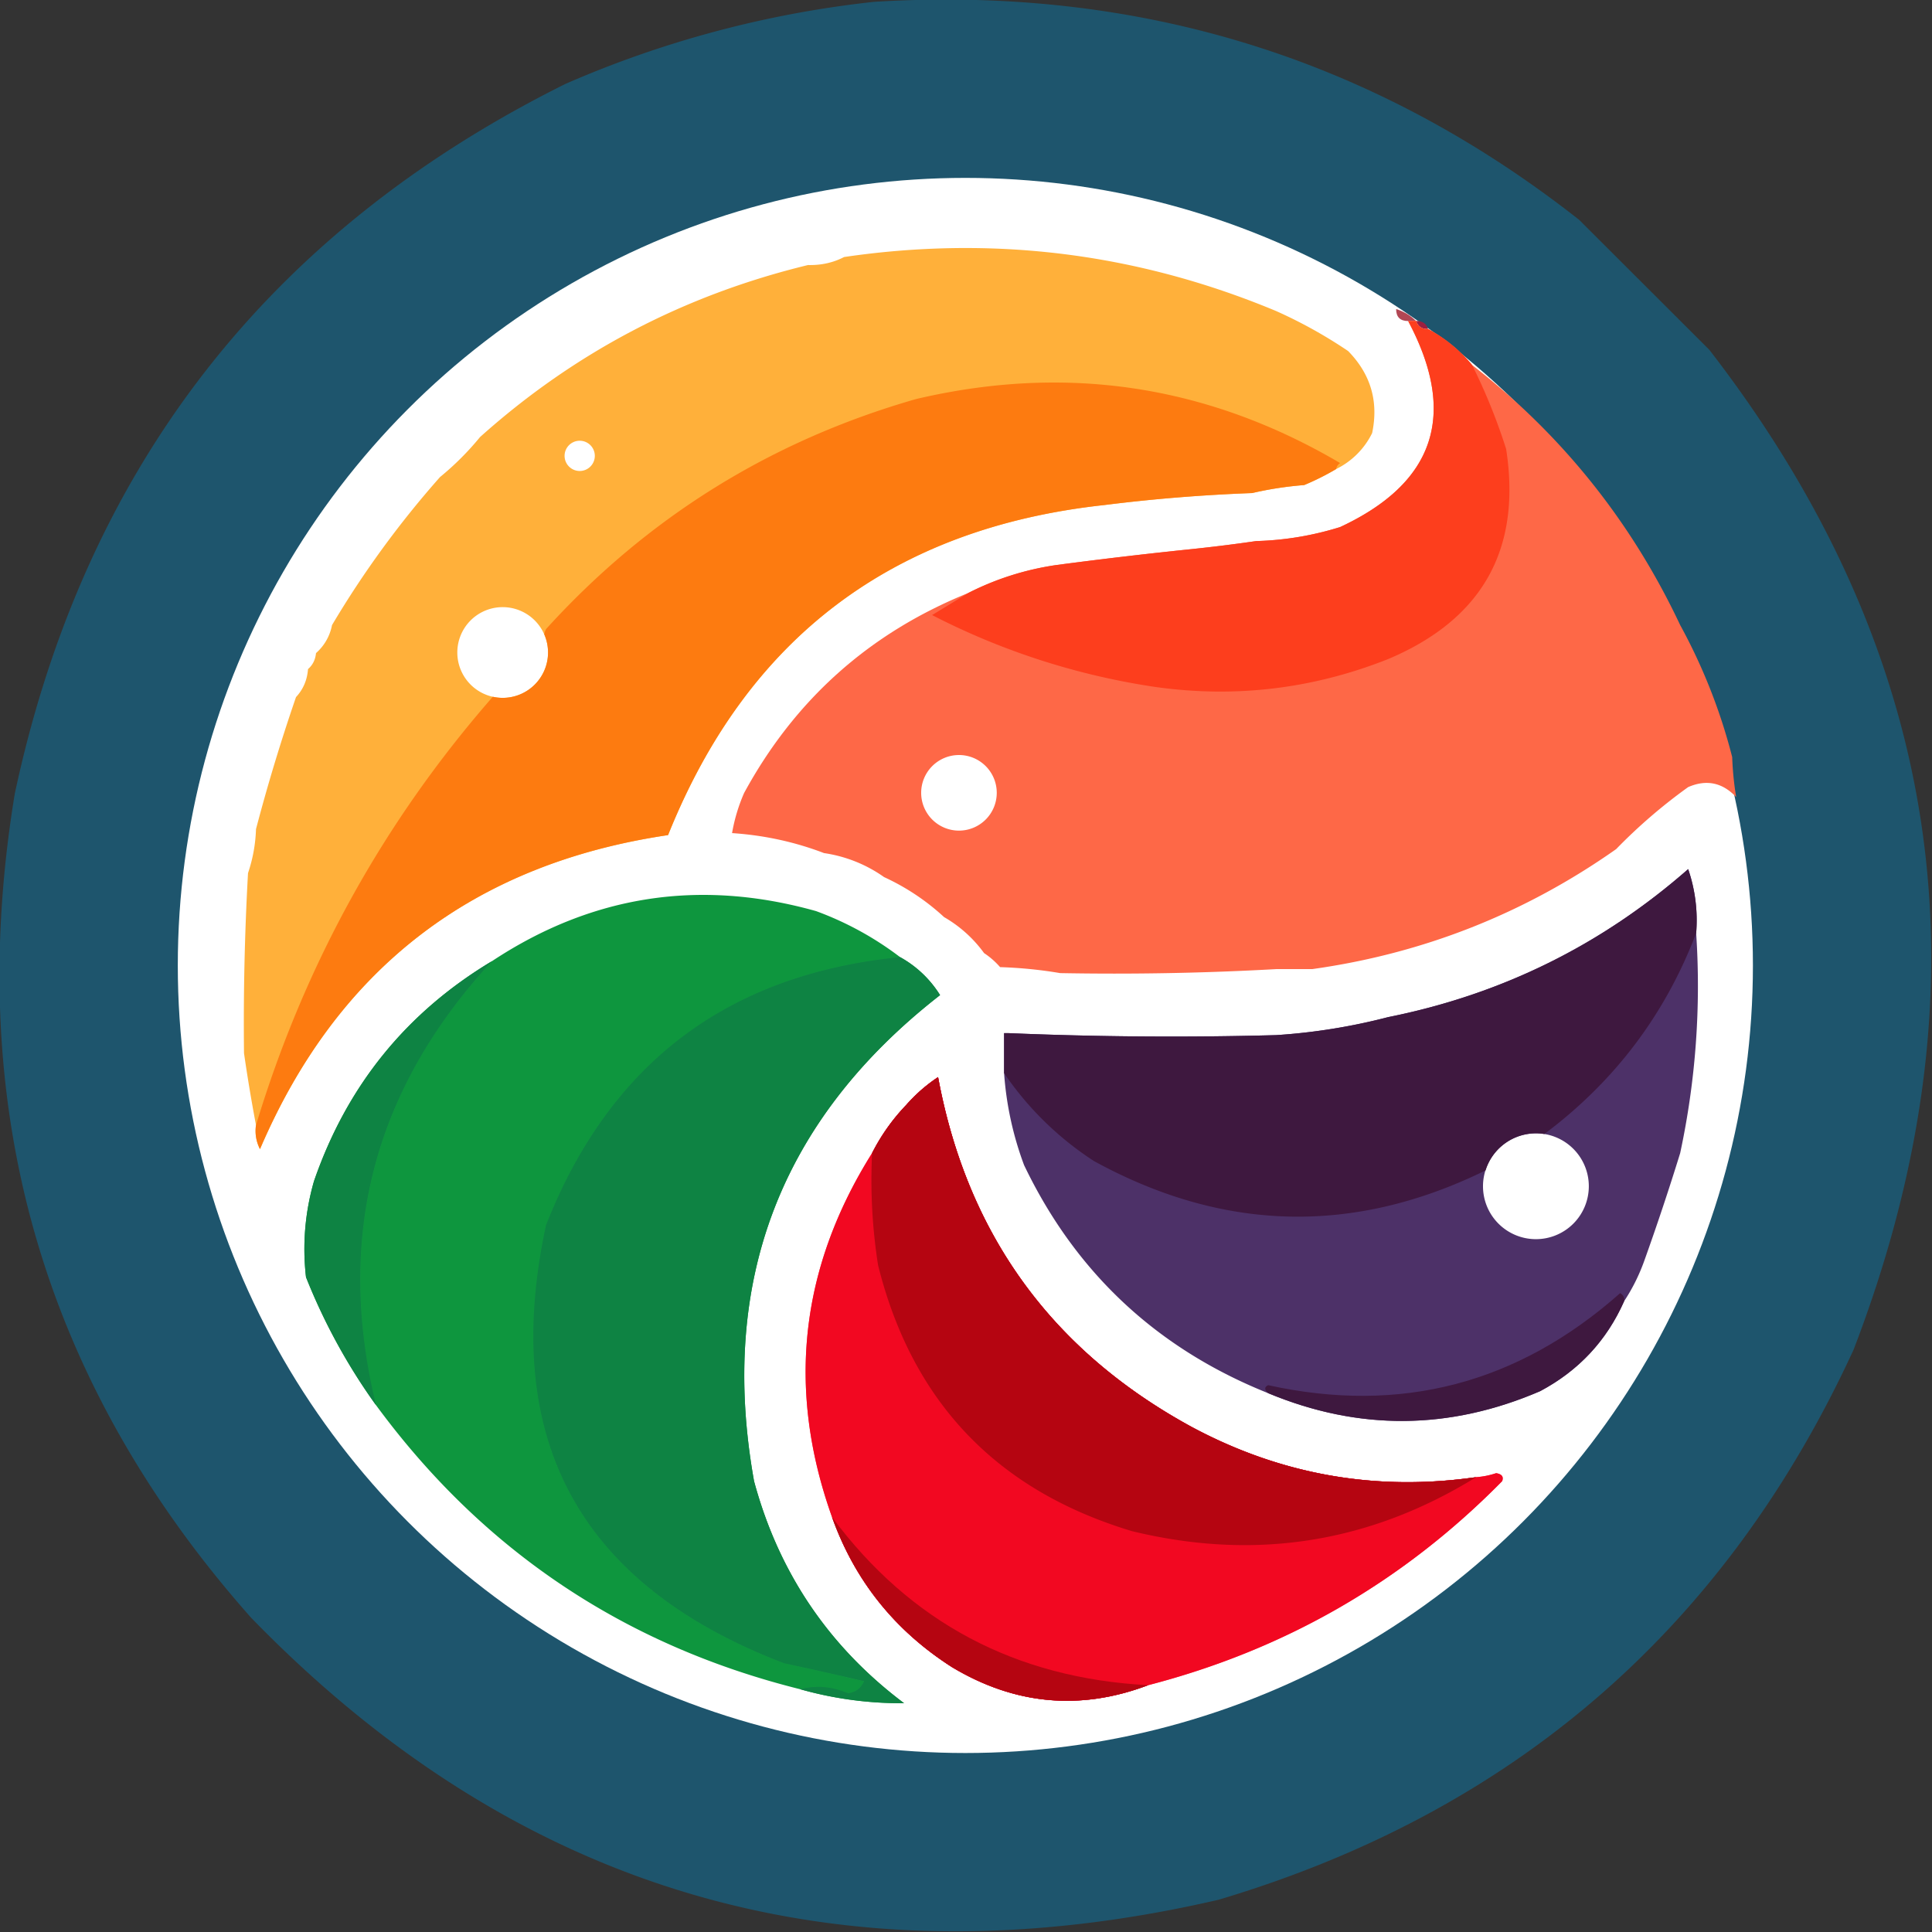 <svg xmlns="http://www.w3.org/2000/svg" xml:space="preserve" width="512" height="512" viewBox="0 0 135.467 135.467">
  <rect x="0" y="0" width="135.467" height="135.467" fill="#333333" stroke="none"/>
  <g transform="translate(-228.288 -178.88) scale(1.06)">
    <path fill="#1e556d" fill-rule="evenodd" d="M273.185 168.876c17.498-1.077 33.045 3.73 46.639 14.42l8.612 8.599c15.572 20.122 18.752 42.17 9.54 66.145-8.489 18.44-22.49 30.567-42.002 36.38-24.972 5.777-46.304-.44-63.996-18.653-13.83-15.597-19.042-33.765-15.635-54.504 4.59-21.514 16.736-37.168 36.437-46.963a69.858 69.858 0 0 1 20.405-5.424z" clip-rule="evenodd" image-rendering="optimizeQuality" shape-rendering="geometricPrecision" text-rendering="geometricPrecision"/>
    <circle cx="279.223" cy="232.618" r="52.096" fill="#fff"/>
  </g>
  <path fill="#b24754" fill-rule="evenodd" d="M97.893 21.669c.543.171 1.01.452 1.403.841h-.561c-.561 0-.842-.28-.842-.841z" clip-rule="evenodd" image-rendering="optimizeQuality" shape-rendering="geometricPrecision" text-rendering="geometricPrecision"/>
  <path fill="#9c2040" fill-rule="evenodd" d="M99.296 22.51c.428-.02.708.167.841.561-.428.021-.709-.166-.841-.56z" clip-rule="evenodd" image-rendering="optimizeQuality" shape-rendering="geometricPrecision" text-rendering="geometricPrecision"/>
  <path fill="#4d3168" fill-rule="evenodd" d="M118.37 60.94c-6.069 5.324-13.081 8.784-21.038 10.378a41.825 41.825 0 0 1-7.854 1.262c-6.266.17-12.53.124-18.794-.14h-.28v2.805a23.01 23.01 0 0 0 1.402 6.451c3.612 7.538 9.315 12.867 17.111 15.989 6.357 2.645 12.715 2.598 19.074-.14 2.7-1.438 4.664-3.542 5.89-6.311.572-.866 1.04-1.8 1.403-2.806.906-2.53 1.748-5.055 2.525-7.573a55.845 55.845 0 0 0 1.122-15.428 11.056 11.056 0 0 0-.561-4.488zm-10.676 18.526a3.71 3.71 0 0 1 3.71 3.71 3.71 3.71 0 0 1-3.71 3.711 3.71 3.71 0 0 1-3.71-3.71 3.71 3.71 0 0 1 3.71-3.71zm6.104 11.375zm-2.76 1.89zm-2.65 1.713zm-.721.4zm-1.278.637z" clip-rule="evenodd" image-rendering="optimizeQuality" shape-rendering="geometricPrecision" text-rendering="geometricPrecision"/>
  <path fill="#ffb03a" fill-rule="evenodd" d="M67.651 17.39a58.674 58.674 0 0 0-8.467.633c-.763.396-1.604.583-2.525.56-8.715 2.113-16.382 6.134-23 12.062a19.874 19.874 0 0 1-2.806 2.805 68.04 68.04 0 0 0-7.573 10.38 3.464 3.464 0 0 1-1.122 1.963c-.045.464-.232.838-.561 1.122-.058.77-.339 1.424-.842 1.964a130.218 130.218 0 0 0-2.805 9.256 10.65 10.65 0 0 1-.56 3.086c-.234 4.203-.328 8.41-.281 12.622.243 1.688.524 3.371.841 5.05-.084.59.01 1.15.28 1.682 5.415-12.655 14.95-19.995 28.613-22.02 5.536-13.807 15.727-21.52 30.574-23.141 3.406-.43 6.866-.71 10.38-.842a24.65 24.65 0 0 1 3.646-.56 17.8 17.8 0 0 0 2.244-1.123 5.504 5.504 0 0 0 2.524-2.524c.464-2.214-.098-4.13-1.683-5.75a33.097 33.097 0 0 0-5.049-2.806c-7-2.917-14.186-4.39-21.556-4.418h-.271zM40.647 30.904a1.06 1.06 0 0 1 1.06 1.06 1.06 1.06 0 0 1-1.06 1.06 1.06 1.06 0 0 1-1.06-1.06 1.06 1.06 0 0 1 1.06-1.06zm-5.4 11.667a3.18 3.18 0 0 1 2.911 1.902 3.18 3.18 0 0 1 .27 1.28 3.18 3.18 0 0 1-3.182 3.18 3.18 3.18 0 0 1-3.18-3.18 3.18 3.18 0 0 1 3.18-3.182z" clip-rule="evenodd" image-rendering="optimizeQuality" shape-rendering="geometricPrecision" text-rendering="geometricPrecision"/>
  <path fill="#fd7b10" fill-rule="evenodd" d="M73.923 26.823c-3.17-.002-6.4.384-9.69 1.157-10.187 2.92-18.836 8.296-25.946 16.13-.06.117-.103.238-.128.362a3.18 3.18 0 0 1 .268 1.28 3.18 3.18 0 0 1-3.18 3.18 3.18 3.18 0 0 1-.691-.078C26.888 57.625 21.352 67.638 17.95 78.89a2.77 2.77 0 0 0 .28 1.683C23.645 67.92 33.18 60.58 46.843 58.555c5.536-13.807 15.727-21.52 30.574-23.141 3.406-.43 6.866-.71 10.38-.842a24.65 24.65 0 0 1 3.646-.56 17.8 17.8 0 0 0 2.244-1.123.634.634 0 0 1 .28-.42c-6.388-3.76-13.07-5.642-20.043-5.646z" clip-rule="evenodd" image-rendering="optimizeQuality" shape-rendering="geometricPrecision" text-rendering="geometricPrecision"/>
  <path fill="#fe6847" fill-rule="evenodd" d="M98.735 22.51c3.48 6.532 1.89 11.347-4.769 14.446-1.921.6-3.885.927-5.89.982-1.458.213-2.954.4-4.488.561-3.145.323-6.324.697-9.538 1.122-2.188.325-4.245.98-6.17 1.964-6.91 2.795-12.146 7.47-15.709 14.025a12.208 12.208 0 0 0-.841 2.805c2.253.15 4.403.618 6.451 1.402A9.712 9.712 0 0 1 61.99 61.5a16.076 16.076 0 0 1 4.207 2.805 9.02 9.02 0 0 1 2.805 2.525c.41.269.784.596 1.122.982 1.455.048 2.857.189 4.208.42 5.098.093 10.147 0 15.147-.28h2.525c7.789-1.09 14.895-3.895 21.318-8.415a37.571 37.571 0 0 1 5.049-4.348c1.28-.555 2.403-.321 3.366.701a21.58 21.58 0 0 1-.28-2.805 39.725 39.725 0 0 0-3.647-9.256c-3.413-7.245-8.275-13.323-14.586-18.233a10.346 10.346 0 0 0-3.086-2.524c-.428.02-.709-.167-.841-.561zm12.463 14.948zm-.124.331zm-.387 1.47zM94.762 52.75zm-27.522.19a2.65 2.65 0 0 1 2.65 2.65 2.65 2.65 0 0 1-2.65 2.651 2.65 2.65 0 0 1-2.65-2.65 2.65 2.65 0 0 1 2.65-2.65zm16.248 6.126zm-.54.33z" clip-rule="evenodd" image-rendering="optimizeQuality" shape-rendering="geometricPrecision" text-rendering="geometricPrecision"/>
  <path fill="#fd3e1d" fill-rule="evenodd" d="M98.735 22.51h.56c.133.395.414.582.842.561a10.346 10.346 0 0 1 3.086 2.525 40.956 40.956 0 0 1 2.384 5.89c1.087 7.033-1.671 11.942-8.275 14.727-5.248 2.083-10.671 2.738-16.269 1.963a50.225 50.225 0 0 1-15.708-5.049c.86-.521 1.7-1.035 2.524-1.542a19.871 19.871 0 0 1 6.171-1.964 326.6 326.6 0 0 1 9.537-1.122 113.66 113.66 0 0 0 4.489-.56 21.689 21.689 0 0 0 5.89-.983c6.659-3.1 8.248-7.915 4.769-14.446z" clip-rule="evenodd" image-rendering="optimizeQuality" shape-rendering="geometricPrecision" text-rendering="geometricPrecision"/>
  <path fill="#ff4158" fill-rule="evenodd" d="M58.342 106.38c5.468 7.365 12.854 11.292 22.16 11.782-4.753 1.799-9.335 1.378-13.745-1.263-4.02-2.567-6.825-6.073-8.415-10.519zm45.161-2.805c-7.472 4.615-15.512 5.877-24.123 3.787-9.49-2.85-15.427-9.068-17.812-18.653a38.503 38.503 0 0 1-.42-7.854 13.998 13.998 0 0 1 2.384-3.366 11.166 11.166 0 0 1 2.244-1.964c2.04 11.016 7.978 19.197 17.811 24.544 6.255 3.345 12.894 4.513 19.916 3.506zm-42.356-22.72c-.13 2.578.01 5.196.421 7.854 2.385 9.585 8.323 15.803 17.812 18.653 8.61 2.09 16.651.828 24.123-3.787a5.67 5.67 0 0 0 1.403-.28c.401.065.542.252.42.561-6.934 7.045-15.208 11.814-24.824 14.306-9.306-.49-16.692-4.417-22.16-11.782-3.195-8.944-2.26-17.453 2.805-25.525z" clip-rule="evenodd" image-rendering="optimizeQuality" shape-rendering="geometricPrecision" text-rendering="geometricPrecision"/>
  <path fill="#0e963e" fill-rule="evenodd" d="M34.5 67.39c-8.293 8.956-11.004 19.334-8.135 31.136a41.733 41.733 0 0 1-4.909-8.976 17.15 17.15 0 0 1 .561-6.732c2.305-6.678 6.466-11.82 12.483-15.427zm28.61-.28a7.664 7.664 0 0 1 2.806 2.665c-11.2 8.725-15.547 20.085-13.043 34.081 1.729 6.407 5.235 11.597 10.518 15.568a25.94 25.94 0 0 1-7.293-.982c1.1-.289 2.222-.195 3.366.28.532-.063.906-.344 1.122-.84a297.91 297.91 0 0 0-5.61-1.263c-14.359-5.485-19.922-15.723-16.69-30.715 4.455-11.33 12.73-17.594 24.825-18.794zm0 0c-12.094 1.2-20.369 7.465-24.824 18.794-3.232 14.992 2.331 25.23 16.69 30.715 1.876.403 3.746.824 5.61 1.262-.216.497-.59.778-1.122.842-1.144-.476-2.266-.57-3.366-.28-12.329-3.08-22.24-9.72-29.733-19.917-2.87-11.802-.158-22.18 8.135-31.135 6.996-4.625 14.57-5.794 22.72-3.507a22.478 22.478 0 0 1 5.89 3.226z" clip-rule="evenodd" image-rendering="optimizeQuality" shape-rendering="geometricPrecision" text-rendering="geometricPrecision"/>
  <path fill="#0e8343" fill-rule="evenodd" d="M63.11 67.11a7.664 7.664 0 0 1 2.806 2.665c-11.2 8.725-15.547 20.085-13.043 34.081 1.729 6.407 5.235 11.597 10.518 15.568a25.94 25.94 0 0 1-7.293-.982c1.1-.289 2.222-.195 3.366.28.532-.063.906-.344 1.122-.84a297.91 297.91 0 0 0-5.61-1.263c-14.359-5.485-19.922-15.723-16.69-30.715 4.455-11.33 12.73-17.594 24.825-18.794zm-28.61.28c-8.293 8.956-11.004 19.334-8.135 31.136a41.733 41.733 0 0 1-4.909-8.976 17.15 17.15 0 0 1 .561-6.732c2.305-6.678 6.466-11.82 12.483-15.427z" clip-rule="evenodd" image-rendering="optimizeQuality" shape-rendering="geometricPrecision" text-rendering="geometricPrecision"/>
  <path fill="#3e183f" fill-rule="evenodd" d="M118.37 60.94c-6.069 5.324-13.081 8.784-21.038 10.378a41.825 41.825 0 0 1-7.854 1.262c-6.266.17-12.53.124-18.794-.14h-.28v2.805a22.242 22.242 0 0 0 6.311 6.17c9.065 4.967 18.215 5.183 27.45.65a3.71 3.71 0 0 1 3.53-2.599 3.71 3.71 0 0 1 .59.049c4.924-3.683 8.473-8.379 10.646-14.088a11.056 11.056 0 0 0-.561-4.488z" clip-rule="evenodd" image-rendering="optimizeQuality" shape-rendering="geometricPrecision" text-rendering="geometricPrecision"/>
  <path fill="#9c2040" fill-rule="evenodd" d="M103.503 103.575c-7.472 4.615-15.512 5.877-24.123 3.787-9.49-2.85-15.427-9.068-17.812-18.653a38.503 38.503 0 0 1-.42-7.854 13.998 13.998 0 0 1 2.384-3.366 11.166 11.166 0 0 1 2.244-1.964c2.04 11.016 7.978 19.197 17.811 24.544 6.255 3.345 12.894 4.513 19.916 3.506zm-45.161 2.805c5.468 7.365 12.854 11.292 22.16 11.782-4.753 1.799-9.335 1.378-13.745-1.263-4.02-2.567-6.825-6.073-8.415-10.519z" clip-rule="evenodd" image-rendering="optimizeQuality" shape-rendering="geometricPrecision" text-rendering="geometricPrecision"/>
  <path fill="#f20821" fill-rule="evenodd" d="M58.342 106.38c5.468 7.365 12.854 11.292 22.16 11.782-4.753 1.799-9.335 1.378-13.745-1.263-4.02-2.567-6.825-6.073-8.415-10.519zm45.161-2.805c-7.472 4.615-15.512 5.877-24.123 3.787-9.49-2.85-15.427-9.068-17.812-18.653a38.503 38.503 0 0 1-.42-7.854 13.998 13.998 0 0 1 2.384-3.366 11.166 11.166 0 0 1 2.244-1.964c2.04 11.016 7.978 19.197 17.811 24.544 6.255 3.345 12.894 4.513 19.916 3.506zm-42.356-22.72c-.13 2.578.01 5.196.421 7.854 2.385 9.585 8.323 15.803 17.812 18.653 8.61 2.09 16.651.828 24.123-3.787a5.67 5.67 0 0 0 1.403-.28c.401.065.542.252.42.561-6.934 7.045-15.208 11.814-24.824 14.306-9.306-.49-16.692-4.417-22.16-11.782-3.195-8.944-2.26-17.453 2.805-25.525z" clip-rule="evenodd" image-rendering="optimizeQuality" shape-rendering="geometricPrecision" text-rendering="geometricPrecision"/>
  <path fill="#b50511" fill-rule="evenodd" d="M103.503 103.575c-7.472 4.615-15.512 5.877-24.123 3.787-9.49-2.85-15.427-9.068-17.812-18.653a38.503 38.503 0 0 1-.42-7.854 13.998 13.998 0 0 1 2.384-3.366 11.166 11.166 0 0 1 2.244-1.964c2.04 11.016 7.978 19.197 17.811 24.544 6.255 3.345 12.894 4.513 19.916 3.506z" clip-rule="evenodd" image-rendering="optimizeQuality" shape-rendering="geometricPrecision" text-rendering="geometricPrecision"/>
  <path fill="#3e183f" fill-rule="evenodd" d="M113.882 91.233c-1.227 2.77-3.19 4.874-5.89 6.312-6.36 2.738-12.719 2.785-19.075.14-.27-.242-.27-.43 0-.561 9.292 2.048 17.52-.102 24.684-6.452.224.129.317.316.28.561z" clip-rule="evenodd" image-rendering="optimizeQuality" shape-rendering="geometricPrecision" text-rendering="geometricPrecision"/>
  <path fill="#b50511" fill-rule="evenodd" d="M58.342 106.38c5.468 7.365 12.854 11.292 22.16 11.782-4.753 1.799-9.335 1.378-13.745-1.263-4.02-2.567-6.825-6.073-8.415-10.519z" clip-rule="evenodd" image-rendering="optimizeQuality" shape-rendering="geometricPrecision" text-rendering="geometricPrecision"/>
</svg>
